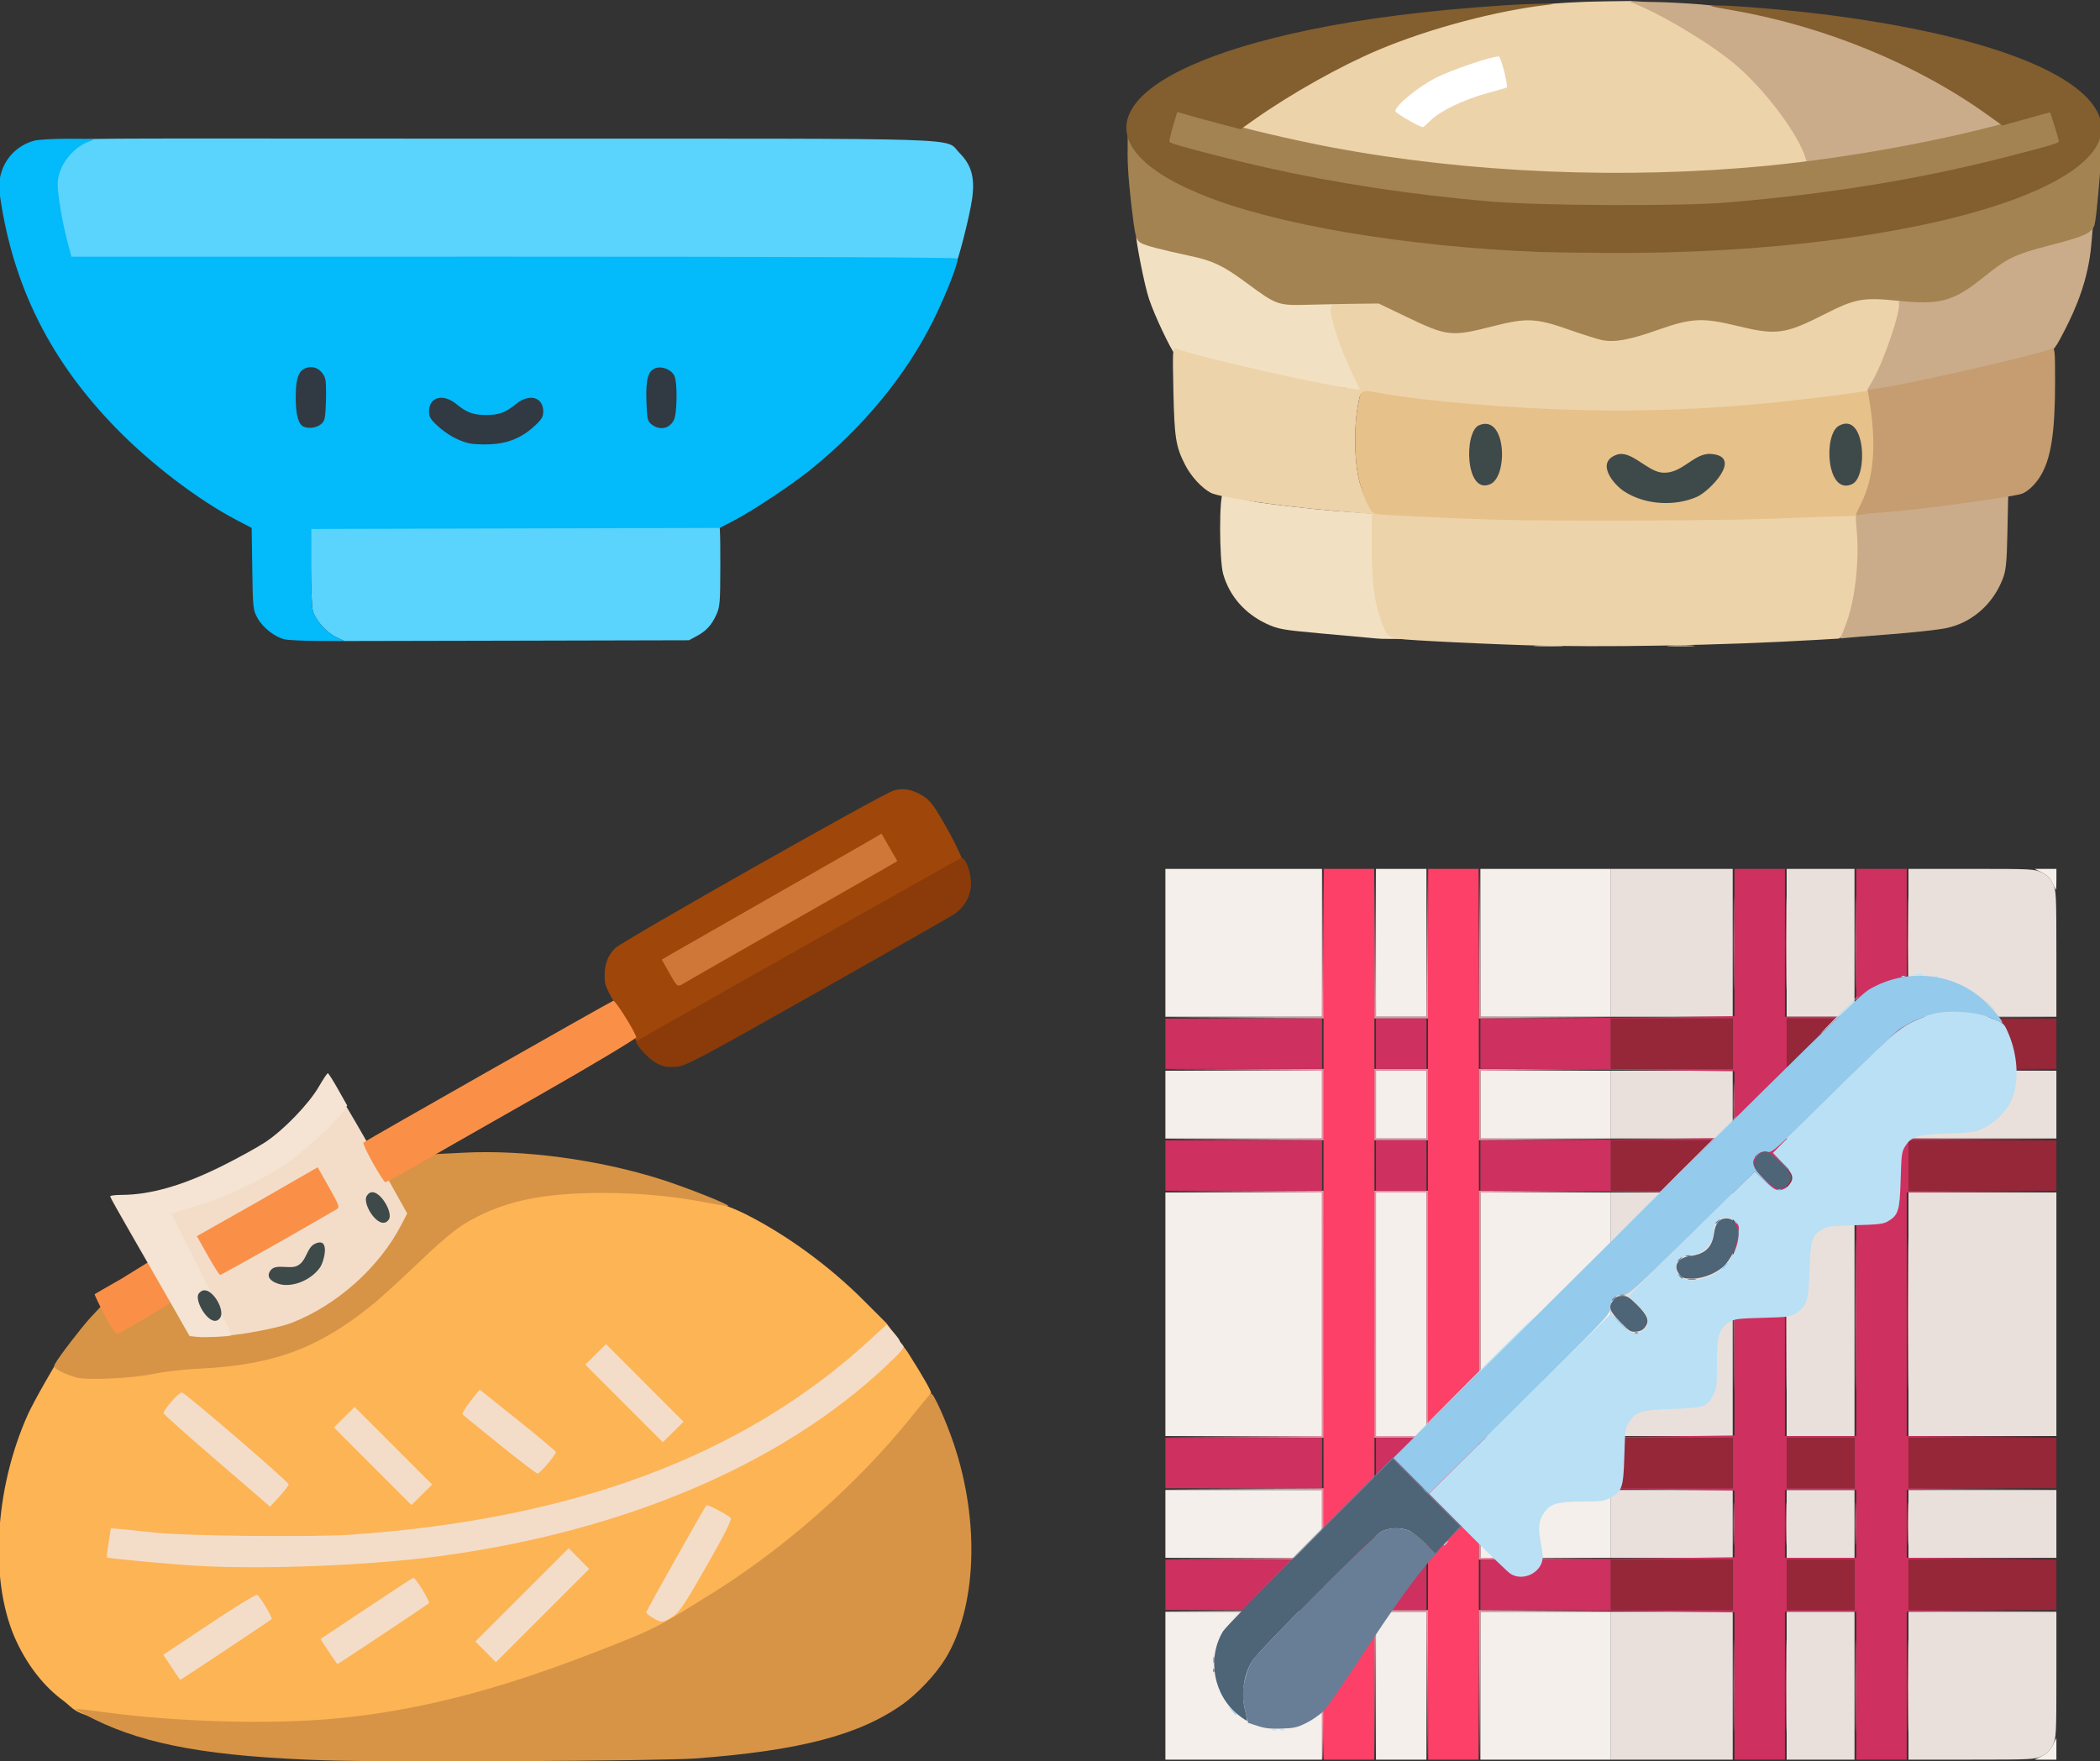 <?xml version="1.0" encoding="UTF-8" standalone="no"?>
<!-- Created with Inkscape (http://www.inkscape.org/) -->

<svg
   width="282.316mm"
   height="236.827mm"
   viewBox="0 0 282.316 236.827"
   version="1.1"
   id="svg17556"
   inkscape:version="1.1.2 (b8e25be833, 2022-02-05)"
   sodipodi:docname="landing_tools.svg"
   xmlns:inkscape="http://www.inkscape.org/namespaces/inkscape"
   xmlns:sodipodi="http://sodipodi.sourceforge.net/DTD/sodipodi-0.dtd"
   xmlns="http://www.w3.org/2000/svg"
   xmlns:svg="http://www.w3.org/2000/svg">
  <rect x="0" y="0" width="282.316" height="236.827" fill="#333333" stroke="none"/>
  <sodipodi:namedview
     id="namedview17558"
     pagecolor="#ffffff"
     bordercolor="#666666"
     borderopacity="1.0"
     inkscape:pageshadow="2"
     inkscape:pageopacity="0.0"
     inkscape:pagecheckerboard="0"
     inkscape:document-units="mm"
     showgrid="false"
     fit-margin-top="0"
     fit-margin-left="0"
     fit-margin-right="0"
     fit-margin-bottom="0"
     inkscape:zoom="0.36658601"
     inkscape:cx="358.71528"
     inkscape:cy="204.59046"
     inkscape:window-width="1920"
     inkscape:window-height="1009"
     inkscape:window-x="-8"
     inkscape:window-y="-8"
     inkscape:window-maximized="1"
     inkscape:current-layer="layer1" />
  <defs
     id="defs17553" />
  <g
     inkscape:label="Layer 1"
     inkscape:groupmode="layer"
     id="layer1"
     transform="translate(41.189,-25.172)">
    <g
       id="g66"
       transform="matrix(0.192,0,0,0.192,-41.37,-14.81)">
      <path
         style="fill:#5ad4fd;stroke-width:1.333"
         d="M 361.145,394.14 50.957,393.801 48.21,383.47 c -3.594,-13.513 -9.8,-38.867 -9.805,-46.524 -0.009,-12.623 10.305,-27.624 22.816,-31.098 3.351,-0.931 103.561,-0.502 300.203,-0.507 327.194,-0.008 300.458,-0.861 311.25,9.93 8.476,8.476 10.946,17.231 8.988,31.863 -1.733,12.953 -10.765,47.221 -11.881,46.737 -0.419,-0.182 -138.033,0.456 -308.636,0.27 z"
         id="path195"
         sodipodi:nodetypes="scssscssss" />
      <path
         style="fill:#5ad4fd;stroke-width:1.333"
         d="m 236.295,654.449 c -6.943,-3.348 -14.501,-11.912 -16.293,-18.362 -0.726,-2.615 -1.324,-16.604 -1.328,-31.087 l -0.007,-31.725 H 359.891 c 77.673,0 142.173,-0.364 143.333,-0.809 1.882,-0.722 2.106,7.574 2.08,32.392 -0.026,25.105 -0.294,28.393 -2.749,33.809 -3.384,7.464 -7.035,11.442 -13.888,15.13 l -5.333,2.87 -120.667,0.282 c -119.896,0.28 -120.667,0.252 -120.667,0.252 z"
         id="path72"
         sodipodi:nodetypes="ssccssssscscs" />
      <path
         style="fill:#03bafa;stroke-width:1.333"
         d="m 200.164,655.997 c -6.823,-1.611 -15.109,-8.089 -18.831,-14.723 -3.223,-5.744 -3.347,-6.892 -3.757,-34.613 l -0.423,-28.672 -10.196,-5.328 C 139.655,558.393 106.494,533.108 81.933,507.83 37.582,462.186 11.995,412.376 1.95,352.128 0.041,340.682 -0.089,337.067 1.204,331.461 3.996,319.352 12.827,310.116 24.788,306.795 c 2.866,-0.796 13.912,-1.424 24.545,-1.396 18.078,0.048 18.998,0.171 14.17,1.892 -12.229,4.359 -22.174,17.796 -22.166,29.948 0.005,7.658 3.279,26.912 6.873,40.428 l 2.748,10.333 H 360.734 c 195.804,0 310.065,0.469 310.564,1.276 1.194,1.932 -7.929,25.389 -16.874,43.391 -18.989,38.213 -48.856,74.564 -85.757,104.377 -13.355,10.789 -40.848,29.057 -53.914,35.823 l -9.914,5.133 -143.086,0.351 -143.086,0.351 0.008,26.316 c 0.004,14.474 0.602,28.455 1.328,31.069 1.794,6.458 9.372,14.991 16.293,18.347 l 5.705,2.766 -18.667,-0.07 c -10.267,-0.038 -20.693,-0.548 -23.169,-1.133 z"
         id="path70"
         sodipodi:nodetypes="ssscssssssssscsssssccccsscsss" />
      <path
         style="fill:#313942;stroke-width:1.333"
         d="m 328.979,518.634 c -7.593,-1.918 -15.261,-6.224 -21.779,-12.232 -4.705,-4.337 -5.867,-6.299 -5.867,-9.905 0,-10.234 9.789,-12.913 19.152,-5.241 7.267,5.955 11.867,7.641 20.848,7.641 8.981,0 13.582,-1.686 20.848,-7.641 9.362,-7.672 19.152,-4.993 19.152,5.241 0,3.632 -1.173,5.578 -6.1,10.119 -8.923,8.225 -18.569,12.211 -30.973,12.799 -5.643,0.268 -12.52,-0.084 -15.281,-0.781 z M 213.639,507.108 c -3.773,-1.518 -5.639,-8.287 -5.639,-20.462 0,-15.728 2.817,-21.175 11,-21.269 4.225,-0.049 8.56,3.741 9.763,8.535 0.457,1.821 0.622,9.09 0.367,16.153 -0.419,11.595 -0.77,13.089 -3.612,15.389 -2.989,2.419 -8.183,3.143 -11.88,1.655 z m 243.509,-1.654 c -2.883,-2.332 -3.186,-3.723 -3.598,-16.507 -0.507,-15.738 1.316,-21.61 7.167,-23.078 4.539,-1.139 10.615,1.604 12.444,5.618 2.235,4.904 1.926,26.502 -0.444,31.085 -3.122,6.038 -10.076,7.325 -15.568,2.882 z"
         id="path68" />
    </g>
    <g
       id="g18834"
       transform="translate(15.546,33.048)" />
    <g
       id="g31449"
       transform="matrix(0.999,0,0,0.999,68.526,-212.819)">
      <g
         id="g179"
         transform="matrix(1.001,0,0,1.001,-68.619,213.273)">
        <g
           id="g156-4"
           transform="matrix(0.264,0,0,0.264,-43.524,128.854)">
          <path
             style="fill:#f5d0a5"
             d="m 255.729,448.232 -5.708,-5.768 24.26,-24.245 24.26,-24.245 5.468,5.763 5.468,5.763 -5.479,-5.252 -5.479,-5.252 -23.748,23.733 -23.748,23.733 5.217,5.283 5.217,5.283 24.021,-23.763 L 309.5,405.5 285.508,429.75 c -13.196,13.338 -24.01,24.25 -24.031,24.25 -0.021,0 -2.608,-2.596 -5.747,-5.768 z m 92.713,-13.65 c -2.212,-1.617 -2.317,-1.457 3.209,-4.898 l 4.152,-2.585 -2.488,4.451 c -1.368,2.448 -2.588,4.451 -2.711,4.451 -0.123,0 -1.096,-0.638 -2.163,-1.418 z m -150.213,-80.852 -20.252,-20.27 5.78,-5.72 5.78,-5.72 19.981,20.24 L 229.5,362.5 l -20.011,-19.751 -20.011,-19.751 -5.241,5.241 -5.241,5.241 19.731,19.75 19.731,19.75 5.52,-5.239 L 229.5,362.5 l -5.466,5.75 c -3.006,3.163 -5.485,5.75 -5.509,5.75 -0.024,0 -9.157,-9.122 -20.295,-20.27 z m 128,-32 -20.252,-20.27 5.78,-5.72 5.78,-5.72 19.981,20.24 L 357.5,330.5 l -20.011,-19.751 -20.011,-19.751 -5.241,5.241 -5.241,5.241 19.731,19.75 19.731,19.75 5.52,-5.239 L 357.5,330.5 l -5.466,5.75 c -3.006,3.163 -5.485,5.75 -5.509,5.75 -0.024,0 -9.157,-9.122 -20.295,-20.27 z"
             id="path170-9" />
          <path
             style="fill:#fdb455"
             d="M 119.88,488.252 C 99.662,487.204 77.52,484.036 62.824,482.051 46.827,479.89 45.949,476.133 41.257,472.688 31.562,465.572 23.43,455.338 17.464,442.744 3.417,413.094 5.763,365.486 23.183,326.73 c 3.066,-6.823 14.968,-27.438 16.338,-29.093 26.62,15.368 43.782,1.985 70.41,0.632 38.483,-1.808 59.839,-9.626 87.667,-32.245 4.038,-3.282 14.302,-12.629 22.809,-20.77 16.569,-15.857 24.157,-20.485 35.628,-25.785 15.77,-7.286 32.561,-11.675 58.633,-11.683 29.958,-0.01 61.419,10.74 73.833,16.973 20.775,10.431 42.491,26.26 59.932,43.685 l 11.954,11.943 10.732,14.672 c 8.061,12.728 12.501,20.539 11.901,20.942 -0.409,0.275 -2.563,6.98 -6.938,12.48 0,0 -66.902,135.492 -291.883,157.761 -16.664,1.536 -52.341,2.633 -64.32,2.011 z"
             id="path168-3"
             sodipodi:nodetypes="sssssccssssssccsccs" />
          <path
             style="fill:#d79446"
             d="m 174.5,503.013 c -57.61,-1.866 -90.854,-7.753 -117.295,-20.774 -5.112,-2.517 -9.471,-4.862 -9.686,-5.21 -0.215,-0.348 5.318,0.169 12.295,1.149 38.145,5.357 87.852,6.741 121.686,3.388 54.804,-5.432 101.515,-21.699 149.326,-41.108 15.926,-6.465 25.407,-13.157 36.174,-19.691 39.571,-23.92 78.737,-58.323 107.32,-94.267 4.374,-5.5 8.314,-10.141 8.756,-10.313 1.158,-0.451 7.513,13.61 11.526,25.5 13.381,39.648 11.715,83.276 -4.179,109.441 -4.762,7.84 -14.178,17.891 -21.876,23.351 -22.102,15.679 -52.557,23.637 -105.547,27.578 -17.515,1.303 -156.101,2.006 -188.5,0.957 z M 47.734,307.979 c -2.071,-0.525 -5.567,-1.874 -7.769,-2.997 -3.364,-1.716 -3.847,-2.335 -3.025,-3.872 1.837,-3.432 12.916,-17.931 17.945,-23.485 l 7.507,-8.03 3.758,6.958 c 0,0 4.498,3.849 12.218,-0.773 5.609,-3.226 8.584,-10.059 10.285,-9.054 l 5.376,3.654 7.503,-4.125 104.741,-60.921 c 0.752,-0.489 5.632,-6.618 12.087,-8.114 L 231.5,194.174 245,193.496 c 31.243,-1.57 69.125,3.57 100.849,13.681 12.525,3.992 34.577,12.73 33.882,13.425 -0.198,0.198 -5.038,-0.546 -10.756,-1.655 -17.32,-3.357 -34.528,-4.948 -53.469,-4.942 -26.303,0.009 -44.275,3.131 -60.094,10.439 -11.472,5.3 -17.193,9.617 -33.762,25.474 -8.507,8.142 -18.771,17.488 -22.809,20.77 -27.83,22.621 -50.761,31.067 -89.222,32.864 -7.216,0.337 -17.394,1.52 -22.619,2.628 -10.695,2.268 -33.323,3.305 -39.266,1.798 z"
             id="path164-1"
             sodipodi:nodetypes="sssssscssssssssssscccscccscsssscssssss" />
          <path
             style="fill:#cf7639"
             d="M 355.462,114.597 342.506,92.331 462.158,23.493 474.907,44.978 Z"
             id="path162-6"
             sodipodi:nodetypes="ccccc" />
          <path
             style="fill:#9f460a"
             d="m 325.792,124.25 c -9.014,-16.084 -8.854,-15.715 -8.952,-20.612 -0.122,-6.075 1.646,-10.755 5.429,-14.37 4.059,-3.879 136.512,-78.863 141.839,-80.297 5.061,-1.363 9.774,-0.436 15.113,2.973 3.548,2.265 5.609,5.092 12.07,16.553 4.285,7.602 8.171,16.046 7.736,16.437 -1.482,1.334 -164.146,92.97 -165.032,92.97 -0.485,0 -4.582,-7.192 -8.203,-13.654 z M 406.5,78.981 c 25.3,-14.425 49.012,-27.977 52.693,-30.115 l 6.693,-3.887 -4.041,-7.01 -4.041,-7.01 -3.152,1.908 C 452.918,33.916 430.8,46.583 405.5,61.014 380.2,75.445 356.446,89.025 352.714,91.191 l -6.786,3.939 3.195,5.685 c 4.837,8.607 4.664,8.475 8.253,6.293 C 359.094,106.064 381.2,93.406 406.5,78.981 Z"
             id="path160-7"
             sodipodi:nodetypes="ssssssssssscccssscsss" />
          <path
             style="fill:#8b3b09"
             d="m 343,147.752 c -3.954,-2.114 -11.094,-10.092 -9.93,-11.096 0.825,-0.712 163.847,-92.687 165.213,-93.211 2.195,-0.842 5.239,7.118 5.087,13.302 -0.157,6.344 -3.454,11.993 -9.128,15.641 -2.058,1.323 -33.441,19.185 -69.741,39.694 -61.185,34.569 -66.401,37.318 -71.5,37.682 -4.397,0.314 -6.403,-0.089 -10,-2.013 z"
             id="path158-9" />
          <path
             style="fill:#f3ddc9"
             d="m 96.319,455.593 -4.181,-6.365 23.549,-15.696 c 12.952,-8.633 23.886,-15.322 24.297,-14.864 2.644,2.941 7.859,11.875 7.251,12.422 -1.032,0.928 -46.143,30.914 -46.469,30.889 -0.146,-0.011 -2.148,-2.885 -4.447,-6.386 z m 80,-8 -4.181,-6.365 23.427,-15.614 C 208.451,417.026 219.203,410 219.459,410 c 1.175,0 8.649,12.283 7.894,12.973 -1.08,0.986 -46.227,31.035 -46.587,31.006 -0.146,-0.011 -2.148,-2.885 -4.447,-6.386 z m 79.921,0.15 -5.217,-5.283 23.759,-23.744 23.759,-23.744 5.217,5.283 5.217,5.283 -23.759,23.744 -23.759,23.744 z m 85.512,-17.105 c -2.061,-1.176 -3.749,-2.534 -3.75,-3.018 -0.002,-0.711 29.416,-53.015 30.692,-54.569 0.466,-0.568 11.094,5.07 12.371,6.562 0.64,0.748 -3.401,8.754 -12.306,24.375 -11.01,19.315 -13.909,23.674 -17.086,25.696 -5.252,3.343 -5.665,3.383 -9.921,0.953 z M 110.5,403.987 c -13.52,-0.732 -46.578,-3.784 -47.191,-4.357 -0.105,-0.098 0.321,-3.484 0.946,-7.525 l 1.137,-7.346 7.054,0.661 c 3.88,0.364 11.104,1.11 16.054,1.659 14.943,1.657 80.053,2.315 99.056,1.001 113.555,-7.853 199.9,-40.176 263.887,-98.787 l 8.959,-8.206 3.298,3.706 c 1.814,2.038 3.299,4.011 3.299,4.384 4.3e-4,0.373 0.67,1.347 1.487,2.165 1.315,1.315 0.385,2.528 -8.074,10.535 -53.048,50.205 -133.67,84.581 -227.835,97.146 -35.05,4.677 -87.769,6.82 -122.077,4.963 z m 9.06,-53.417 c -14.817,-12.767 -27.1,-23.692 -27.296,-24.278 -0.461,-1.383 7.748,-10.828 9.279,-10.677 1.688,0.166 54.465,45.601 54.413,46.844 -0.024,0.572 -2.161,3.354 -4.75,6.182 L 146.5,373.783 Z m 79.158,2.647 -19.742,-19.761 5.283,-5.217 5.283,-5.217 19.742,19.761 19.742,19.761 -5.283,5.217 -5.283,5.217 z m 64.609,-11.037 c -9.995,-8.074 -18.483,-14.993 -18.86,-15.374 -0.378,-0.382 1.427,-3.385 4.012,-6.675 l 4.699,-5.981 19.412,15.534 C 283.265,338.229 292,345.561 292,345.979 c 0,1.436 -8.171,11.021 -9.335,10.952 -0.641,-0.038 -9.343,-6.676 -19.338,-14.75 z m 63.391,-20.963 -19.742,-19.761 5.283,-5.217 5.283,-5.217 19.742,19.761 19.742,19.761 -5.283,5.217 -5.283,5.217 z M 109.67,256.016 91.854,225.187 108.851,218.364 c 27.546,-11.057 47.514,-34.497 68.677,-44.533 l 7.872,-3.733 5.4,9.201 c 2.97,5.061 9.92,17.29 15.444,27.176 l 10.044,17.975 -3.136,6.048 c -11.108,21.424 -32.817,40.788 -55.653,49.64 -7.492,2.904 -27.547,6.353 -32.051,6.382 -1.638,0.011 -4.596,-4.246 -15.779,-30.504 z"
             id="path172-3"
             sodipodi:nodetypes="scsssssscssssscccccccccsssssssssscsssscssssssssssscscccccccccssscsssscccccccccscsscsscssss" />
          <path
             style="fill:#fa9048"
             d="m 62.083,275.972 c -2.906,-5.557 -5.126,-10.241 -4.934,-10.408 0.193,-0.167 6.295,-3.685 13.561,-7.818 l 18.929,-11.693 5.54,9.784 c 3.047,5.381 5.524,10.166 5.506,10.634 -0.033,0.83 -29.695,18.746 -32.103,19.317 -0.668,0.158 -3.592,-4.259 -6.498,-9.816 z m 52.65,-30.09 -5.557,-9.878 30.657,-17.324 30.877,-17.764 5.753,10.175 c 5.119,9.055 5.564,10.279 4.044,11.115 -0.94,0.517 -16.405,9.586 -30.335,17.466 -13.93,7.88 -28.738,16.087 -29.145,16.087 -0.406,0 -3.239,-4.445 -6.295,-9.878 z m 84.106,-47.092 c -3.016,-5.362 -5.194,-10.054 -4.841,-10.425 0.709,-0.746 125.359,-71.536 127.247,-72.26 0.992,-0.381 10.882,15.355 11.709,18.629 0.141,0.558 -23.504,14.789 -50.454,30.102 -26.95,15.314 -54.554,31.065 -61.343,35.004 -6.789,3.938 -15.569,8.701 -16.018,8.701 -0.449,0 -3.283,-4.388 -6.299,-9.75 z"
             id="path166-3"
             sodipodi:nodetypes="ssscssssscccsssssssssssss" />
          <path
             style="fill:#f5e4d3"
             d="m 109.49,287.323 -4.01,-0.415 -10.369,-18.204 C 89.408,258.692 80.313,242.85 74.899,233.5 c -5.414,-9.35 -9.856,-17.337 -9.871,-17.75 -0.015,-0.412 2.56,-0.753 5.722,-0.758 14.604,-0.019 31.103,-4.72 50.75,-14.458 8.25,-4.089 18.387,-9.667 22.526,-12.395 9.386,-6.186 22.24,-19.533 27.355,-28.406 2.135,-3.703 4.16,-6.722 4.5,-6.709 0.34,0.013 2.699,3.726 5.242,8.25 l 4.624,8.226 -2.081,3 c -3.843,5.541 -18.243,18.944 -27.244,25.358 -12.121,8.637 -32.105,18.216 -47.573,22.803 l -12.65,3.751 15.458,30.903 c 8.502,16.997 15.319,31.034 15.15,31.195 -0.64,0.608 -13.475,1.21 -17.318,0.813 z"
             id="path174-2" />
        </g>
        <path
           style="fill:#3e494a;stroke:none;stroke-width:0.143"
           d="m -14.442,198.879 c -0.73,0.974 1.713,4.93 2.87,3.265 0.808,-1.162 -1.587,-4.976 -2.87,-3.265 M 8.136,185.761 c -0.67,1.131 1.807,4.871 2.971,3.159 0.716,-1.052 -1.84,-5.068 -2.971,-3.159 m -12.881,9.944 c -1.047,1.265 0.899,1.976 1.834,2.018 1.789,0.081 3.703,-0.886 4.753,-2.33 0.57,-0.784 1.456,-4.25 -0.703,-3.188 -1.129,0.555 -1.059,2.367 -2.4,2.965 -1.008,0.449 -2.779,-0.315 -3.483,0.536 z"
           id="path1891-3-0" />
      </g>
      <g
         id="g634">
        <g
           id="g7666"
           transform="matrix(0.265,0,0,0.265,39.529,214.027)">
          <rect
             style="fill:#ffffff"
             id="rect6913"
             width="86.221"
             height="54.548"
             x="132.959"
             y="109.85" />
          <path
             style="fill:#f2e0c2"
             d="m 216.789,419.259 c 3.459,-0.196 8.859,-0.194 12,0.004 3.141,0.198 0.311,0.358 -6.289,0.356 -6.6,-0.002 -9.17,-0.164 -5.711,-0.36 z m 67.461,0.002 c 3.163,-0.198 8.338,-0.198 11.5,0 3.163,0.198 0.575,0.361 -5.75,0.361 -6.325,0 -8.912,-0.162 -5.75,-0.361 z m -152.75,-3.974 c -2.2,-0.207 -13.35,-1.22 -24.777,-2.25 -18.814,-1.697 -21.376,-2.154 -27.123,-4.843 -11.032,-5.162 -18.751,-13.973 -22.012,-25.125 -2.115,-7.231 -2.111,-41.048 -0.046,-41.048 0.727,0 8.72,3.107 18.03,4.484 9.31,1.378 25.996,3.269 37.08,4.204 l 24.661,1.809 -1.416,20.326 c -1.503,21.581 6.661,22.516 9.763,32.99 l 2.978,10.056 -9.869,-0.058 C 136.969,415.821 133.7,415.494 131.5,415.287 Z m -12,-126.96 c -1.1,-0.243 -8.73,1.08 -15.88,-0.287 -32.778,-6.266 -68.524,-14.003 -70.591,-16.75 -2.548,-3.386 -10.203,-19.428 -13.055,-27.867 -2.551,-7.548 -6.585,-29.072 -6.585,-31.924 0,-0.571 2.154,1.448 4.217,2.489 2.062,1.042 8.918,1.451 16.011,2.929 20.488,4.27 20.887,3.508 41.657,18.205 10.967,7.76 15.998,8.513 28.33,7.702 8.597,-0.565 10.418,0.633 10.418,2.358 0,4.085 6.854,23.113 9.839,33.412 l 6.438,9.939 -5.875,4.261 c -1.198,0.869 -3.824,-4.225 -4.924,-4.468 z"
             id="path98"
             sodipodi:nodetypes="ccsccsssscscsssscsscsccccssssssssscscc" />
          <path
             style="fill:#edd3aa"
             d="m 209.934,419.031 c -13.511,-0.438 -34.211,-1.346 -46,-2.016 -23.956,-1.363 -22.613,-0.867 -25.861,-9.547 C 134.271,397.305 133,387.854 133,369.752 v -17.332 l -20.75,-1.766 C 86.298,348.445 55.532,343.918 51.297,341.686 46.69,339.257 41.189,333.278 38.246,327.5 c -4.765,-9.354 -5.453,-13.663 -5.975,-37.4 -0.448,-20.387 -0.346,-22.344 1.132,-21.776 10.404,3.992 71.836,18.047 88.608,20.271 l 4.989,0.662 -4.949,-10.379 c -5.082,-10.658 -10.483,-27.395 -9.87,-30.585 0.274,-1.425 1.939,-7.245 7.487,-7.875 10.464,-1.187 18.834,2.528 34.686,10.09 18.273,8.716 20.507,9.184 38.764,4.344 18.134,-4.808 24.366,-5.031 42.815,1.459 19.441,6.84 21.993,7.312 41.518,0.554 18.277,-6.327 22.262,-6.115 34.982,-3.401 5.5,1.173 14.089,2.064 18.137,2.929 10.158,2.171 12.912,2.066 31.214,-6.784 14.691,-7.104 17.062,-8.302 26.235,-8.704 5.119,-0.224 10.233,1.731 11.555,2.062 2.313,0.58 3.612,2.353 2.705,7.344 -1.984,10.915 -9.503,35.028 -14.147,40.972 -2.434,3.115 -52.392,9.231 -96.071,11.561 -45.491,2.426 -117.841,-3.556 -155.434,-10.326 -9.909,-1.784 -9.168,-3.507 -10.723,5.232 -2.107,11.832 -1.679,29.115 0.953,38.573 2.854,10.252 6.258,12.66 9.066,13.277 12.639,2.774 143.708,5.315 195.858,3.357 19.525,-0.733 38.284,-3.598 41,-2.265 l 35.413,-5.55 -12.606,32.197 c -7.439,19.001 -9.647,26.987 -18.605,33.477 l -6.731,4.876 -11.376,0.668 c -48.82,2.865 -109.465,3.953 -148.942,2.672 z M 231.811,182.202 C 188.212,180.323 147.278,175.351 111.378,168.587 90.731,164.696 61.575,156.985 60.642,156.093 58.961,154.485 92.98,134.195 113.588,123.491 155.587,101.677 200.077,92.677 251.622,92.013 L 264.5,91.847 l 16.555,5.083 c 8.834,2.712 19.251,10.922 24.447,14.637 19.468,13.921 37.607,32.638 46.9,50.584 2.515,4.856 1.621,11.141 1.435,11.306 -0.553,0.49 -30.652,5.997 -45.372,7.009 -15.249,1.048 -64.305,2.269 -76.655,1.736 z M 163,152.393 c 4.612,-4.669 17.223,-10.701 28.879,-13.814 5.159,-1.377 9.505,-2.634 9.658,-2.792 C 202.377,134.923 198.553,120 197.491,120 c -3.771,0 -23.305,6.591 -31.407,10.597 C 156.94,135.117 145,144.852 145,147.785 c 0,0.965 12.233,8.072 14,8.134 0.275,0.01 2.075,-1.577 4,-3.526 z"
             id="path96"
             sodipodi:nodetypes="sssscsssssscssssssssssssssssssssscsscsssssssscsssssssssssscs" />
          <path
             style="fill:#e7c18a"
             d="m 197,355.331 c -20.182,-0.539 -60.585,-2.455 -62.267,-2.953 -2.363,-0.7 -5.228,-6.54 -7.877,-16.055 -2.633,-9.458 -3.06,-26.742 -0.953,-38.573 1.556,-8.739 1.255,-8.556 11.163,-6.771 23.369,4.208 67.954,7.934 103.934,8.684 30.405,0.634 59.079,-0.402 90,-3.252 17.275,-1.592 54.276,-6.161 55.706,-7.046 0.458,-0.283 0.732,-0.143 0.611,0.31 -0.121,0.453 0.355,3.974 1.058,7.824 1.789,9.793 1.637,28.494 -0.3,36.812 -0.872,3.746 -2.811,9.371 -4.308,12.5 -1.497,3.129 -2.66,5.913 -2.583,6.188 0.076,0.275 -4.9,0.511 -8.017,0.524 -3.117,0.013 -19.573,0.576 -36.569,1.25 -26.392,1.047 -108.929,1.376 -139.598,0.557 z"
             id="path94"
             sodipodi:nodetypes="ssssssssssssssss" />
          <path
             style="fill:#caac8a"
             d="m 371,415.534 c 0,-0.104 1.084,-2.857 2.409,-6.118 4.867,-11.977 7.362,-33.031 5.817,-49.088 -0.432,-4.495 -0.524,-8.011 -0.203,-7.813 1.491,0.921 39.762,-4.394 73.261,-8.87 l 3.901,-0.521 -0.399,18.98 c -0.327,15.567 -0.756,19.2 -2.505,23.616 -5.062,12.781 -15.71,21.98 -28.55,24.665 -3.978,0.832 -16.682,2.231 -28.232,3.11 -11.55,0.879 -22.012,1.74 -23.25,1.913 -1.238,0.174 -2.25,0.231 -2.25,0.127 z m 16.23,-130.664 c 5.843,-9.971 14.98,-37.103 13.371,-39.706 -0.289,-0.467 2.357,-3.542 5.498,-3.032 13.603,2.209 23.051,-0.209 38.401,-12.361 12.048,-9.538 15.497,-10.751 34.016,-15.459 8.706,-2.213 15.876,-6.535 17.642,-6.402 l 3.057,-1.911 -0.796,9.339 c -1.531,17.96 -7.697,32.435 -13.698,44.037 -3.097,5.988 -5.029,9.722 -7.367,10.698 -8.336,3.482 -71.321,21.634 -87.289,19.843 l -5.435,-0.609 2.6,-4.437 z M 352.504,169.37 c -4.659,-12.2 -20.602,-33.033 -34.388,-44.843 -13.971,-11.969 -41.462,-27.795 -53.773,-32.152 -3.431,-1.214 1.184,-0.101 12.427,-0.03 6.205,0.073 15.937,0.702 18.523,0.866 4.542,0.287 17.374,1.24 31.329,3.981 33.479,6.575 76.174,20.174 106.432,38.359 14.03,8.432 26.984,18.225 25.971,19.156 -2.173,1.997 -55.152,14.356 -82.056,18.435 -25.387,3.848 -22.582,1.16 -24.465,-3.771 z"
             id="path92"
             sodipodi:nodetypes="ssssscsssssssscssscssssccsssscssssss" />
          <path
             style="fill:#c59d70"
             d="m 379,352.555 c 0,-0.342 1.092,-2.776 2.426,-5.409 6.764,-13.348 8.031,-30.632 3.977,-54.252 l -0.619,-3.607 5.358,-0.7 c 14.68,-1.918 79.886,-16.791 88.108,-20.097 1.627,-0.654 1.75,0.523 1.75,16.68 0,25.716 -2.043,39.007 -7.352,47.831 -2.554,4.245 -6.357,7.918 -9.413,9.092 -4.169,1.602 -51.805,8.115 -68.734,9.399 -4.4,0.334 -9.688,0.849 -11.75,1.146 -2.062,0.297 -3.75,0.26 -3.75,-0.082 z"
             id="path90" />
          <path
             id="path88"
             style="fill:#a38351"
             transform="translate(571.101,-12.442)"
             d="m -91.113,160.071 -18.3,4.278 c -36.809,10.529 -85.608,19.485 -127.689,23.591 -72.557,7.08 -151.318,3.716 -220.414,-9.132 -19.959,-3.711 -50.917,-11.08 -50.503,-11.753 -4.819,-5.817 -9.163,-2.836 -14.427,-4.274 l -15.661,-5.27 -1.801,10.018 c -1.305,4.058 -1.221,8.22 -0.954,8.487 0.974,0.974 29.766,12.241 49.26,16.623 43.996,9.89 86.663,14.504 140.44,17.831 11.776,0.729 84.994,1.467 97.76,0.389 49.597,-4.192 92.606,-10.243 135.56,-21.141 22.515,-5.713 31.23,-13.868 31.223,-14.718 -0.003,-0.373 -1.016,-3.884 -2.25,-7.803 z m 23.424,13.704 c -0.115,-0.032 -1.902,-1.045 -2.098,-0.578 -14.643,34.992 -126.993,58.299 -260.654,55.83 -34.657,-0.64 -49.495,-1.728 -79.719,-4.936 -76.848,-8.157 -134.135,-24.26 -148.057,-45.277 l -3.807,-6.67 -0.06,10.377 c 0.018,7.811 1.17,20.84 3.068,34.721 0.923,6.746 1.552,8.572 3.359,9.756 2.163,1.418 9.697,3.42 26.055,6.924 10.774,2.308 16.262,4.951 27.5,13.248 15.944,11.772 16.131,11.837 32.5,11.387 7.7,-0.212 18.725,-0.437 24.5,-0.5 l 10.5,-0.115 14,6.713 c 20.973,10.055 22.812,10.25 44.479,4.719 16.467,-4.204 21.484,-3.988 37.521,1.627 7.15,2.503 14.8,4.947 17,5.43 6.542,1.434 14.043,0.108 28.766,-5.082 17.308,-6.101 22.693,-6.352 40.9,-1.906 19.28,4.708 23.949,4.059 43.826,-6.104 15.105,-7.722 19.543,-8.575 35.949,-6.902 23.137,2.359 29.136,0.713 45.559,-12.498 11.32,-9.106 15.496,-11.092 32.516,-15.467 18.62,-4.786 22.187,-6.499 23.154,-11.115 0.899,-4.289 2.565,-22.286 3.279,-35.414 0.305,-5.604 0.309,-8.071 -0.037,-8.166 z"
             sodipodi:nodetypes="ccssccccssssssccscsscccssssscccsssssssssssss" />
          <path
             style="fill:#835e2e"
             d="M 218.5,219.326 C 149.156,216.527 83.518,205.373 46.294,190.062 c -66.705,-27.437 -43.472,-63.016 54.502,-83.462 28.372,-5.921 61.338,-10.084 99.705,-12.59 14.451,-0.944 30.18,-1.155 22.5,-0.302 -26.103,2.899 -60.413,11.973 -86.192,22.794 -19.418,8.151 -44.623,22.273 -63.339,35.489 l -7.032,4.965 -11.319,-2.97 c -6.226,-1.633 -13.47,-3.608 -16.099,-4.389 l -4.78,-1.419 -2.22,7.477 c -1.221,4.112 -2.011,7.685 -1.756,7.94 0.954,0.954 29.95,8.532 49.238,12.867 35.584,7.999 73.648,13.769 113.5,17.207 25.327,2.185 97.076,2.496 120.5,0.522 51.456,-4.335 96.173,-11.577 139.76,-22.636 22.515,-5.713 28.742,-7.528 28.735,-8.377 -0.003,-0.373 -1.016,-3.872 -2.25,-7.775 l -2.244,-7.096 -12.134,3.385 -12.134,3.385 -7.43,-5.331 C 409.705,123.85 362.888,104.642 316.023,96.501 303.983,94.41 303.158,94.145 308.5,94.089 c 7.412,-0.078 36.718,2.366 53.5,4.462 82.118,10.256 134.772,30.321 141.084,53.763 3.777,14.027 -11.514,28.192 -43.214,40.032 C 412.372,210.087 334.25,220.406 252,219.803 c -14.575,-0.107 -29.65,-0.321 -33.5,-0.477 z"
             id="path86" />
        </g>
        <path
           style="fill:#3e494a;stroke:none;stroke-width:0.265"
           d="m 89.216,295.471 c -2.08,0.878 -1.861,9.496 1.547,7.911 2.38,-1.107 2.105,-9.453 -1.547,-7.911 m 48.419,0.076 c -2.13,1.186 -1.656,9.49 1.808,7.835 2.129,-1.017 1.787,-9.837 -1.808,-7.835 m -29.922,3.897 c -2.859,1.048 -0.406,4.004 1.053,4.946 2.79,1.8 6.76,2.04 9.79,0.707 1.645,-0.723 6.303,-5.448 1.852,-5.764 -2.326,-0.165 -3.908,2.803 -6.614,2.507 -2.034,-0.223 -4.158,-3.1 -6.08,-2.396 z"
           id="path1891" />
      </g>
    </g>
    <g
       id="g59"
       transform="matrix(1.138,0,0,1.138,-67.9,18.896)">
      <g
         id="g31165"
         transform="matrix(0.777,0,0,0.777,586.526,249.641)">
        <g
           id="g31203">
          <path
             style="fill:#f4efea;stroke-width:0.265"
             d="m -547.466,-57.831 v -11.245 h 11.906 11.906 v 11.245 11.245 h -11.906 -11.906 z m 32.015,0 v -11.245 h 3.836 3.836 v 11.245 11.245 h -3.836 -3.836 z m 15.875,0 v -11.245 h 9.922 9.922 v 11.245 11.245 h -9.922 -9.922 z m 85.376,10.697 c 0.776,-0.384 1.269,-0.877 1.653,-1.653 l 0.547,-1.106 2.1e-4,1.654 2.1e-4,1.654 -1.654,-2.09e-4 -1.654,-2.09e-4 z M -547.466,-82.437 v -5.159 h 11.906 11.906 v 5.159 5.159 h -11.906 -11.906 z m 32.015,0 v -5.159 h 3.836 3.836 v 5.159 5.159 h -3.836 -3.836 z m 15.875,0 v -5.159 h 9.922 9.922 v 5.159 5.159 h -9.922 -9.922 z m -47.89,-31.882 v -18.521 h 11.906 11.906 v 18.521 18.521 h -11.906 -11.906 z m 32.015,0 v -18.521 h 3.836 3.836 v 18.521 18.521 h -3.836 -3.836 z m 15.875,0 v -18.521 h 9.922 9.922 v 18.521 18.521 h -9.922 -9.922 z m -47.89,-31.882 v -5.159 h 11.906 11.906 v 5.159 5.159 h -11.906 -11.906 z m 32.015,0 v -5.159 h 3.836 3.836 v 5.159 5.159 h -3.836 -3.836 z m 15.875,0 v -5.159 h 9.922 9.922 v 5.159 5.159 h -9.922 -9.922 z m -47.89,-24.606 v -11.245 h 11.906 11.906 v 11.245 11.245 h -11.906 -11.906 z m 32.015,0 v -11.245 h 3.836 3.836 v 11.245 11.245 h -3.836 -3.836 z m 15.875,0 v -11.245 h 9.922 9.922 v 11.245 11.245 h -9.922 -9.922 z m 86.971,-9.113 c -0.333,-0.722 -0.806,-1.194 -1.587,-1.58 l -1.113,-0.551 1.654,-2.1e-4 1.654,-2.1e-4 v 1.587 c 0,0.873 -0.03,1.584 -0.066,1.581 -0.036,-0.004 -0.28,-0.47 -0.54,-1.036 z"
             id="path31177" />
          <path
             style="fill:#eae0db;stroke-width:0.265"
             d="m -479.733,-57.831 v -11.245 h 9.26 9.26 v 11.245 11.245 h -9.26 -9.26 z m 26.723,0 v -11.245 h 5.159 5.159 v 11.245 11.245 h -5.159 -5.159 z m 18.521,0 v -11.245 h 11.245 11.245 v 9.574 c 0,9.126 -0.025,9.626 -0.545,10.7 -0.396,0.817 -0.854,1.275 -1.671,1.671 -1.073,0.52 -1.574,0.545 -10.7,0.545 h -9.574 z m -45.244,-24.606 v -5.159 h 9.26 9.26 v 5.159 5.159 h -9.26 -9.26 z m 26.723,0 v -5.159 h 5.159 5.159 v 5.159 5.159 h -5.159 -5.159 z m 18.521,0 v -5.159 h 11.245 11.245 v 5.159 5.159 h -11.245 -11.245 z m -45.244,-31.882 v -18.521 h 9.26 9.26 v 18.521 18.521 h -9.26 -9.26 z m 26.723,0 v -18.521 h 5.159 5.159 v 18.521 18.521 h -5.159 -5.159 z m 18.521,0 v -18.521 h 11.245 11.245 v 18.521 18.521 h -11.245 -11.245 z m -45.244,-31.882 v -5.159 h 9.26 9.26 v 5.159 5.159 h -9.26 -9.26 z m 26.723,0 v -5.159 h 5.159 5.159 v 5.159 5.159 h -5.159 -5.159 z m 18.521,0 v -5.159 h 11.245 11.245 v 5.159 5.159 h -11.245 -11.245 z m -45.244,-24.606 v -11.245 h 9.26 9.26 v 11.245 11.245 h -9.26 -9.26 z m 26.723,0 v -11.245 h 5.159 5.159 v 11.245 11.245 h -5.159 -5.159 z m 18.521,0 v -11.245 h 9.574 c 9.126,0 9.626,0.025 10.7,0.545 0.817,0.396 1.275,0.854 1.671,1.671 0.52,1.073 0.545,1.574 0.545,10.7 v 9.574 h -11.245 -11.245 z"
             id="path31175" />
          <path
             style="fill:#e790a3;stroke-width:0.265"
             d="M -523.654,-57.828 V -69.07 l -11.972,-0.072 -11.972,-0.072 12.105,-0.063 12.105,-0.063 v 11.377 c 0,6.257 -0.059,11.377 -0.132,11.377 -0.073,0 -0.132,-5.059 -0.132,-11.242 z m 8.001,-0.069 -0.063,-11.443 h 4.101 4.101 l -0.063,11.443 -0.063,11.443 -0.072,-11.311 -0.072,-11.311 h -3.831 -3.831 l -0.072,11.311 -0.072,11.311 z m 15.875,0 -0.063,-11.443 10.12,0.063 10.12,0.063 -9.985,0.073 -9.985,0.073 -0.072,11.308 -0.072,11.308 z m 38.687,0.066 c 6e-5,-6.257 0.035,-8.779 0.077,-5.604 0.042,3.175 0.042,8.295 -1.1e-4,11.377 -0.042,3.082 -0.077,0.485 -0.077,-5.773 z m 7.938,0 c 6e-5,-6.257 0.035,-8.779 0.077,-5.604 0.042,3.175 0.042,8.295 -1.1e-4,11.377 -0.042,3.082 -0.077,0.485 -0.077,-5.773 z m 10.583,0 c 6e-5,-6.257 0.035,-8.779 0.077,-5.604 0.042,3.175 0.042,8.295 -1.1e-4,11.377 -0.042,3.082 -0.077,0.485 -0.077,-5.773 z m 7.938,0 c 6e-5,-6.257 0.035,-8.779 0.077,-5.604 0.042,3.175 0.042,8.295 -1.1e-4,11.377 -0.042,3.082 -0.077,0.485 -0.077,-5.773 z m -100.994,-19.381 11.972,-0.072 V -82.437 -87.591 l -11.972,-0.072 -11.972,-0.072 12.105,-0.063 12.105,-0.063 v 5.424 5.424 l -12.105,-0.063 -12.105,-0.063 z m 19.91,-5.226 v -5.424 h 4.101 4.101 v 5.424 5.424 h -4.101 -4.101 z m 7.938,0 v -5.159 h -3.836 -3.836 v 5.159 5.159 h 3.836 3.836 z m 7.938,0 v -5.424 l 10.12,0.063 10.12,0.063 -9.988,0.073 -9.988,0.073 v 5.153 5.153 l 9.988,0.073 9.988,0.073 -10.12,0.063 -10.12,0.063 z m 38.74,0 c -2.4e-4,-2.91 0.038,-4.137 0.086,-2.726 0.048,1.411 0.048,3.792 5.3e-4,5.292 -0.047,1.499 -0.086,0.345 -0.086,-2.566 z m 7.938,0 c -2.4e-4,-2.91 0.038,-4.137 0.086,-2.726 0.048,1.411 0.048,3.792 5.3e-4,5.292 -0.047,1.499 -0.086,0.345 -0.086,-2.566 z m 10.583,0 c -2.4e-4,-2.91 0.038,-4.137 0.086,-2.726 0.048,1.411 0.048,3.792 5.3e-4,5.292 -0.047,1.499 -0.086,0.345 -0.086,-2.566 z m 7.938,0 c -2.4e-4,-2.91 0.038,-4.137 0.086,-2.726 0.048,1.411 0.048,3.792 5.3e-4,5.292 -0.047,1.499 -0.086,0.345 -0.086,-2.566 z m -100.984,-13.295 11.972,-0.072 v -18.515 -18.515 l -11.972,-0.072 -11.972,-0.072 12.105,-0.063 12.105,-0.063 v 18.785 18.785 l -12.105,-0.063 -12.105,-0.063 z m 19.91,-18.587 v -18.785 h 4.101 4.101 v 18.785 18.785 h -4.101 -4.101 z m 7.938,0 v -18.521 h -3.836 -3.836 v 18.521 18.521 h 3.836 3.836 z m 7.938,0 v -18.785 l 10.12,0.063 10.12,0.063 -9.988,0.073 -9.988,0.073 v 18.514 18.514 l 9.988,0.073 9.988,0.073 -10.12,0.063 -10.12,0.063 z m 38.754,0 c 0,-10.259 0.033,-14.456 0.073,-9.327 0.04,5.13 0.04,13.524 0,18.653 -0.04,5.13 -0.073,0.933 -0.073,-9.327 z m 7.938,0 c 0,-10.259 0.033,-14.456 0.073,-9.327 0.04,5.13 0.04,13.524 0,18.653 -0.04,5.13 -0.073,0.933 -0.073,-9.327 z m 10.583,0 c 0,-10.259 0.033,-14.456 0.073,-9.327 0.04,5.13 0.04,13.524 0,18.653 -0.04,5.13 -0.073,0.933 -0.073,-9.327 z m 7.938,0 c 0,-10.259 0.033,-14.456 0.073,-9.327 0.04,5.13 0.04,13.524 0,18.653 -0.04,5.13 -0.073,0.933 -0.073,-9.327 z m -100.998,-26.657 11.972,-0.072 v -5.154 -5.154 l -11.972,-0.072 -11.972,-0.072 12.105,-0.063 12.105,-0.063 v 5.424 5.424 l -12.105,-0.063 -12.105,-0.063 z m 19.91,-5.226 v -5.424 h 4.101 4.101 v 5.424 5.424 h -4.101 -4.101 z m 7.938,0 v -5.159 h -3.836 -3.836 v 5.159 5.159 h 3.836 3.836 z m 7.938,0 v -5.424 l 10.12,0.063 10.12,0.063 -9.988,0.073 -9.988,0.073 v 5.153 5.153 l 9.988,0.073 9.988,0.073 -10.12,0.063 -10.12,0.063 z m 38.74,0 c -2.4e-4,-2.91 0.038,-4.137 0.086,-2.726 0.048,1.411 0.048,3.792 5.3e-4,5.292 -0.047,1.499 -0.086,0.345 -0.086,-2.566 z m 7.938,0 c -2.4e-4,-2.91 0.038,-4.137 0.086,-2.726 0.048,1.411 0.048,3.792 5.3e-4,5.292 -0.047,1.499 -0.086,0.345 -0.086,-2.566 z m 10.583,0 c -2.4e-4,-2.91 0.038,-4.137 0.086,-2.726 0.048,1.411 0.048,3.792 5.3e-4,5.292 -0.047,1.499 -0.086,0.345 -0.086,-2.566 z m 7.938,0 c -2.4e-4,-2.91 0.038,-4.137 0.086,-2.726 0.048,1.411 0.048,3.792 5.3e-4,5.292 -0.047,1.499 -0.086,0.345 -0.086,-2.566 z m -100.986,-13.295 11.97,-0.072 0.072,-11.308 0.072,-11.308 0.063,11.443 0.063,11.443 -12.105,-0.063 -12.105,-0.063 z m 19.976,-11.245 0.063,-11.443 0.072,11.311 0.072,11.311 h 3.831 3.831 l 0.072,-11.311 0.072,-11.311 0.063,11.443 0.063,11.443 h -4.101 -4.101 z m 15.875,0 0.063,-11.443 0.072,11.308 0.072,11.308 9.985,0.073 9.985,0.073 -10.12,0.063 -10.12,0.063 z m 38.687,-0.066 c 6e-5,-6.257 0.035,-8.779 0.077,-5.604 0.042,3.175 0.042,8.295 -1.1e-4,11.377 -0.042,3.082 -0.077,0.485 -0.077,-5.773 z m 7.938,0 c 6e-5,-6.257 0.035,-8.779 0.077,-5.604 0.042,3.175 0.042,8.295 -1.1e-4,11.377 -0.042,3.082 -0.077,0.485 -0.077,-5.773 z m 10.583,0 c 6e-5,-6.257 0.035,-8.779 0.077,-5.604 0.042,3.175 0.042,8.295 -1.1e-4,11.377 -0.042,3.082 -0.077,0.485 -0.077,-5.773 z m 7.938,0 c 6e-5,-6.257 0.035,-8.779 0.077,-5.604 0.042,3.175 0.042,8.295 -1.1e-4,11.377 -0.042,3.082 -0.077,0.485 -0.077,-5.773 z"
             id="path31173" />
          <path
             style="fill:#fd4067;stroke-width:0.265"
             d="m -523.412,-57.963 c -0.013,-6.257 -0.023,-31.618 -0.023,-56.356 0,-24.739 0.01,-50.099 0.023,-56.356 l 0.023,-11.377 h 3.836 3.836 l 0.023,11.377 c 0.013,6.257 0.023,31.618 0.023,56.356 0,24.739 -0.01,50.099 -0.023,56.356 l -0.023,11.377 h -3.836 -3.836 z m 15.875,0 c -0.013,-6.257 -0.023,-31.618 -0.023,-56.356 0,-24.739 0.01,-50.099 0.023,-56.356 l 0.023,-11.377 h 3.836 3.836 l 0.023,11.377 c 0.013,6.257 0.023,31.618 0.023,56.356 0,24.739 -0.01,50.099 -0.023,56.356 l -0.023,11.377 h -3.836 -3.836 z"
             id="path31171" />
          <path
             style="fill:#ce305f;stroke-width:0.265"
             d="m -460.947,-57.787 v -11.202 l -14.089,-0.175 c -7.749,-0.096 -16.441,-0.175 -19.315,-0.176 l -5.226,-2.73e-4 v -3.836 -3.836 l 5.226,-2.64e-4 c 2.874,-1.49e-4 11.566,-0.079 19.315,-0.176 l 14.089,-0.175 v -5.073 -5.073 l -14.089,-0.175 c -7.749,-0.096 -16.441,-0.175 -19.315,-0.176 l -5.226,-2.73e-4 v -3.836 -3.836 l 5.226,-2.65e-4 c 2.874,-1.48e-4 11.566,-0.079 19.315,-0.176 l 14.089,-0.175 v -18.434 -18.434 l -14.089,-0.175 c -7.749,-0.096 -16.441,-0.175 -19.315,-0.176 l -5.226,-2.8e-4 v -3.836 -3.836 l 5.226,-2.7e-4 c 2.874,-1.4e-4 11.566,-0.079 19.315,-0.176 l 14.089,-0.175 v -5.073 -5.073 l -14.089,-0.175 c -7.749,-0.096 -16.441,-0.175 -19.315,-0.176 l -5.226,-2.7e-4 v -3.836 -3.836 l 5.226,-2.7e-4 c 2.874,-1.5e-4 11.566,-0.079 19.315,-0.176 l 14.089,-0.175 v -11.202 -11.202 h 3.836 3.836 v 11.245 11.245 h 5.424 5.424 v -11.245 -11.245 h 3.836 3.836 v 11.245 11.245 l 11.443,0.063 11.443,0.063 -11.311,0.072 -11.311,0.072 v 3.831 3.831 l 11.311,0.072 11.311,0.072 -11.443,0.063 -11.443,0.063 v 5.159 5.159 l 11.443,0.063 11.443,0.063 -11.311,0.072 -11.311,0.072 v 3.831 3.831 l 11.311,0.072 11.311,0.072 -11.443,0.063 -11.443,0.063 v 18.521 18.521 l 11.443,0.063 11.443,0.063 -11.311,0.072 -11.311,0.072 v 3.831 3.831 l 11.311,0.072 11.311,0.072 -11.443,0.063 -11.443,0.063 v 5.159 5.159 l 11.443,0.063 11.443,0.063 -11.311,0.072 -11.311,0.072 v 3.831 3.831 l 11.311,0.072 11.311,0.072 -11.443,0.063 -11.443,0.063 v 11.245 11.245 h -3.836 -3.836 v -11.245 -11.245 h -5.424 -5.424 v 11.245 11.245 h -3.836 -3.836 z m -0.265,-15.389 v -3.836 h -9.26 -9.26 v 3.836 3.836 h 9.26 9.26 z m 18.521,0 v -3.836 h -5.159 -5.159 v 3.836 3.836 h 5.159 5.159 z m 0.265,-9.26 v -5.159 h -5.424 -5.424 v 5.159 5.159 h 5.424 5.424 z m -18.785,-9.26 v -3.836 h -9.26 -9.26 v 3.836 3.836 h 9.26 9.26 z m 18.521,0 v -3.836 h -5.159 -5.159 v 3.836 3.836 h 5.159 5.159 z m 0.265,-22.622 v -18.521 h -5.424 -5.424 v 18.521 18.521 h 5.424 5.424 z m -18.785,-22.622 v -3.836 h -9.26 -9.26 v 3.836 3.836 h 9.26 9.26 z m 18.521,0 v -3.836 h -5.159 -5.159 v 3.836 3.836 h 5.159 5.159 z m 0.265,-9.26 v -5.159 h -5.424 -5.424 v 5.159 5.159 h 5.424 5.424 z m -18.785,-9.26 v -3.836 h -9.26 -9.26 v 3.836 3.836 h 9.26 9.26 z m 18.521,0 v -3.836 h -5.159 -5.159 v 3.836 3.836 h 5.159 5.159 z m -104.775,82.285 v -3.836 h 11.906 11.906 v 3.836 3.836 h -11.906 -11.906 z m 32.015,0 v -3.836 h 3.836 3.836 v 3.836 3.836 h -3.836 -3.836 z m -32.015,-18.521 v -3.836 h 11.906 11.906 v 3.836 3.836 h -11.906 -11.906 z m 32.015,0 v -3.836 h 3.836 3.836 v 3.836 3.836 h -3.836 -3.836 z m -32.015,-45.244 v -3.836 h 11.906 11.906 v 3.836 3.836 h -11.906 -11.906 z m 32.015,0 v -3.836 h 3.836 3.836 v 3.836 3.836 h -3.836 -3.836 z m -32.015,-18.521 v -3.836 h 11.906 11.906 v 3.836 3.836 h -11.906 -11.906 z m 32.015,0 v -3.836 h 3.836 3.836 v 3.836 3.836 h -3.836 -3.836 z"
             id="path31169" />
          <path
             style="fill:#952739;stroke-width:0.265"
             d="m -479.733,-73.177 v -3.836 h 9.26 9.26 v 3.836 3.836 h -9.26 -9.26 z m 26.723,0 v -3.836 h 5.159 5.159 v 3.836 3.836 h -5.159 -5.159 z m 18.521,0 v -3.836 h 11.245 11.245 v 3.836 3.836 h -11.245 -11.245 z m -45.244,-18.521 v -3.836 h 9.26 9.26 v 3.836 3.836 h -9.26 -9.26 z m 26.723,0 v -3.836 h 5.159 5.159 v 3.836 3.836 h -5.159 -5.159 z m 18.521,0 v -3.836 h 11.245 11.245 v 3.836 3.836 h -11.245 -11.245 z m -45.244,-45.244 v -3.836 h 9.26 9.26 v 3.836 3.836 h -9.26 -9.26 z m 26.723,0 v -3.836 h 5.159 5.159 v 3.836 3.836 h -5.159 -5.159 z m 18.521,0 v -3.836 h 11.245 11.245 v 3.836 3.836 h -11.245 -11.245 z m -45.244,-18.521 v -3.836 h 9.26 9.26 v 3.836 3.836 h -9.26 -9.26 z m 26.723,0 v -3.836 h 5.159 5.159 v 3.836 3.836 h -5.159 -5.159 z m 18.521,0 v -3.836 h 11.245 11.245 v 3.836 3.836 h -11.245 -11.245 z"
             id="path31167" />
        </g>
      </g>
      <g
         id="g18078"
         transform="matrix(0.701,0,0,0.701,2.765,2.149)">
        <path
           style="fill:#b9e0f4;stroke-width:0.265"
           d="m 243.946,296.354 c 0.182,-0.073 0.48,-0.073 0.661,0 0.182,0.073 0.033,0.133 -0.331,0.133 -0.364,0 -0.513,-0.06 -0.331,-0.133 z m 1.323,0 c 0.182,-0.073 0.48,-0.073 0.661,0 0.182,0.073 0.033,0.133 -0.331,0.133 -0.364,0 -0.513,-0.06 -0.331,-0.133 z m 38.828,-26.257 c -0.437,-0.276 -3.706,-3.427 -7.266,-7.002 l -6.472,-6.501 15.334,-15.179 15.334,-15.179 1.161,1.291 c 1.868,2.078 3.102,2.506 4.363,1.514 0.529,-0.416 0.697,-0.785 0.697,-1.53 0,-0.848 -0.215,-1.194 -1.587,-2.552 -0.873,-0.864 -1.587,-1.644 -1.587,-1.733 0,-0.089 4.77,-4.844 10.6,-10.566 l 10.6,-10.404 1.372,1.333 c 0.755,0.733 1.638,1.469 1.962,1.635 0.792,0.404 1.817,0.111 2.457,-0.703 0.884,-1.124 0.677,-1.806 -1.116,-3.673 l -1.641,-1.708 8.321,-8.349 c 10.754,-10.789 12.7,-12.534 15.435,-13.84 2.579,-1.231 4.236,-1.603 7.12,-1.597 2.452,0.005 4.515,0.423 6.655,1.348 1.4,0.606 1.495,0.711 2.24,2.487 1.43,3.411 1.707,7.558 0.697,10.448 -0.891,2.549 -3.531,5.029 -6.228,5.849 -0.511,0.155 -2.835,0.345 -5.163,0.422 -4.788,0.157 -5.757,0.468 -6.826,2.186 -0.526,0.845 -0.595,1.387 -0.715,5.566 -0.149,5.2 -0.385,5.979 -2.126,7.002 -0.798,0.469 -1.514,0.556 -5.547,0.671 -4.166,0.119 -4.723,0.19 -5.556,0.709 -1.75,1.091 -1.968,1.791 -2.122,6.831 -0.158,5.168 -0.43,6.062 -2.199,7.234 -1.026,0.679 -1.228,0.709 -5.713,0.836 -4.258,0.121 -4.732,0.183 -5.624,0.738 -1.724,1.072 -2.069,2.229 -2.069,6.935 0,3.581 -0.066,4.202 -0.552,5.206 -1.026,2.12 -1.564,2.314 -6.856,2.474 -5.314,0.16 -6.19,0.421 -7.366,2.197 -0.679,1.026 -0.709,1.228 -0.836,5.713 -0.153,5.362 -0.375,6.028 -2.36,7.078 -1.05,0.555 -1.512,0.615 -4.759,0.621 -4.088,0.007 -5.317,0.361 -6.367,1.836 -0.923,1.296 -1.088,2.496 -0.654,4.763 0.21,1.097 0.382,2.328 0.382,2.735 1.6e-4,2.541 -3.23,4.242 -5.424,2.857 z m 33.32,-50.048 c 2.834,-1.06 4.857,-3.827 5.111,-6.99 0.124,-1.545 0.08,-1.736 -0.549,-2.364 -1.36,-1.36 -3.613,-0.499 -3.624,1.386 -0.009,1.587 -0.859,3.112 -2.08,3.736 -0.587,0.3 -1.473,0.545 -1.969,0.545 -1.361,0 -2.295,0.862 -2.295,2.117 0,2.043 2.333,2.721 5.406,1.571 z m -44.565,45.16 c 0,-0.055 0.208,-0.263 0.463,-0.463 0.42,-0.329 0.429,-0.32 0.1,0.1 -0.346,0.441 -0.563,0.581 -0.563,0.363 z m 5.027,-28.343 c 5.601,-5.603 10.243,-10.186 10.316,-10.186 0.073,0 -4.45,4.584 -10.052,10.186 -5.601,5.603 -10.243,10.186 -10.316,10.186 -0.073,0 4.45,-4.584 10.052,-10.186 z m 34.131,-33.867 c 5.601,-5.603 10.243,-10.186 10.316,-10.186 0.073,0 -4.45,4.584 -10.052,10.186 -5.601,5.603 -10.243,10.186 -10.316,10.186 -0.073,0 4.45,-4.584 10.052,-10.186 z m 27.384,-27.12 c 1.742,-1.746 3.226,-3.175 3.299,-3.175 0.073,0 -1.293,1.429 -3.034,3.175 -1.742,1.746 -3.226,3.175 -3.299,3.175 -0.073,0 1.293,-1.429 3.034,-3.175 z m 25.123,-1.918 -1.046,-1.124 1.124,1.046 c 0.618,0.575 1.124,1.081 1.124,1.124 0,0.2 -0.23,-1.3e-4 -1.203,-1.046 z m -14.457,-4.613 c 0.191,-0.076 0.419,-0.067 0.507,0.021 0.088,0.088 -0.068,0.15 -0.347,0.139 -0.308,-0.013 -0.371,-0.075 -0.16,-0.16 z m 5.556,0 c 0.191,-0.076 0.419,-0.067 0.507,0.021 0.088,0.088 -0.068,0.15 -0.347,0.139 -0.308,-0.013 -0.371,-0.075 -0.16,-0.16 z m -3.32,-0.274 c 0.402,-0.061 0.997,-0.059 1.323,0.004 0.325,0.063 -0.004,0.113 -0.731,0.111 -0.728,-0.002 -0.994,-0.053 -0.592,-0.114 z"
           id="path18086" />
        <path
           style="fill:#94caeb;stroke-width:0.265"
           d="m 237.113,293.155 -0.641,-0.728 0.728,0.641 c 0.4,0.353 0.728,0.68 0.728,0.728 0,0.208 -0.214,0.039 -0.814,-0.641 z m 30.224,-39.58 -2.994,-3.002 18.608,-18.503 c 54.341,-54.035 59.883,-59.476 61.622,-60.498 6.176,-3.628 14.055,-2.887 19.247,1.812 1.482,1.341 3.489,3.818 3.094,3.818 -0.086,0 -0.623,-0.239 -1.195,-0.53 -2.383,-1.216 -6.994,-1.683 -10.105,-1.025 -1.727,0.365 -4.257,1.487 -5.95,2.637 -0.7,0.476 -5.798,5.352 -11.327,10.836 -10.036,9.953 -10.056,9.971 -11.031,9.847 -0.792,-0.1 -1.105,0.004 -1.654,0.553 -1.085,1.085 -0.895,1.835 0.969,3.832 l 1.646,1.763 -1.497,-1.43 -1.497,-1.43 -10.626,10.426 c -10.158,9.966 -10.665,10.422 -11.518,10.34 -1.247,-0.12 -2.231,0.876 -2.231,2.258 0,0.973 -0.359,1.362 -11.046,11.985 -6.075,6.039 -12.953,12.855 -15.283,15.147 l -4.237,4.167 z m 35.148,-25.706 c -0.643,-0.655 -1.109,-1.191 -1.036,-1.191 0.073,0 0.658,0.536 1.301,1.191 0.643,0.655 1.109,1.191 1.036,1.191 -0.073,0 -0.658,-0.536 -1.301,-1.191 z m 17.595,-9.657 c 0.263,-0.291 0.538,-0.529 0.611,-0.529 0.073,0 -0.083,0.238 -0.347,0.529 -0.263,0.291 -0.538,0.529 -0.611,0.529 -0.073,0 0.083,-0.238 0.347,-0.529 z m 1.686,-7.607 c -0.329,-0.42 -0.32,-0.429 0.1,-0.1 0.255,0.2 0.463,0.408 0.463,0.463 0,0.218 -0.217,0.078 -0.563,-0.363 z m 7.392,-5.274 c 0.191,-0.076 0.419,-0.067 0.507,0.021 0.088,0.088 -0.068,0.15 -0.347,0.139 -0.308,-0.013 -0.371,-0.075 -0.16,-0.16 z"
           id="path18084" />
        <path
           style="fill:#687e96;stroke-width:0.265"
           d="m 241.477,295.739 -1.609,-0.525 -0.441,-1.828 c -0.243,-1.005 -0.441,-2.351 -0.441,-2.991 0,-1.581 0.678,-4.066 1.502,-5.508 0.959,-1.677 20.543,-21.294 21.931,-21.967 1.359,-0.66 3.351,-0.667 4.745,-0.017 0.582,0.271 1.766,1.219 2.632,2.105 1.525,1.562 1.59,1.597 2.108,1.154 0.294,-0.251 -0.159,0.317 -1.006,1.263 -2.743,3.061 -6.593,8.424 -11.965,16.669 -2.892,4.438 -5.771,8.572 -6.399,9.185 -0.628,0.613 -1.926,1.502 -2.886,1.974 -1.516,0.747 -2.059,0.869 -4.153,0.935 -1.845,0.059 -2.785,-0.046 -4.018,-0.449 z m -7.498,-9.419 c 0.013,-0.308 0.075,-0.371 0.16,-0.16 0.076,0.191 0.067,0.419 -0.021,0.507 -0.088,0.088 -0.15,-0.068 -0.139,-0.347 z m 0.041,-1.698 c 0,-0.509 0.054,-0.718 0.121,-0.463 0.067,0.255 0.067,0.671 0,0.926 -0.067,0.255 -0.121,0.046 -0.121,-0.463 z m 16.21,-20.042 14.022,-14.089 5.82,5.82 5.82,5.82 -1.317,1.258 -1.317,1.258 1.18,-1.261 1.18,-1.261 -5.68,-5.685 -5.68,-5.685 -14.025,13.957 -14.025,13.957 z m 54.852,-35.172 c 0.191,-0.076 0.419,-0.067 0.507,0.021 0.088,0.088 -0.068,0.15 -0.347,0.139 -0.308,-0.013 -0.371,-0.075 -0.16,-0.16 z m -3.919,-5.475 c 0,-0.055 0.208,-0.263 0.463,-0.463 0.42,-0.329 0.429,-0.32 0.1,0.1 -0.346,0.441 -0.563,0.581 -0.563,0.363 z m 1.394,-0.877 c 0.257,-0.067 0.615,-0.063 0.794,0.01 0.179,0.072 -0.032,0.127 -0.468,0.122 -0.437,-0.005 -0.583,-0.065 -0.326,-0.132 z m 11.504,-2.649 c 0.327,-0.063 0.863,-0.063 1.191,0 0.327,0.063 0.059,0.115 -0.595,0.115 -0.655,0 -0.923,-0.052 -0.595,-0.115 z m -1.555,-0.541 c -0.329,-0.42 -0.32,-0.429 0.1,-0.1 0.441,0.346 0.581,0.563 0.363,0.563 -0.055,0 -0.263,-0.208 -0.463,-0.463 z m -0.231,-2.547 c 0,-0.055 0.208,-0.263 0.463,-0.463 0.42,-0.329 0.429,-0.32 0.1,0.1 -0.346,0.441 -0.563,0.581 -0.563,0.363 z m 1.394,-0.877 c 0.257,-0.067 0.615,-0.063 0.794,0.01 0.179,0.072 -0.032,0.127 -0.468,0.122 -0.437,-0.005 -0.583,-0.065 -0.326,-0.132 z m 8.727,-3.918 c 0.003,-0.582 0.057,-0.789 0.12,-0.46 0.063,0.329 0.061,0.805 -0.005,1.058 -0.066,0.253 -0.118,-0.016 -0.115,-0.598 z m -3.771,-1.555 c 0,-0.055 0.208,-0.263 0.463,-0.463 0.42,-0.329 0.429,-0.32 0.1,0.1 -0.346,0.441 -0.563,0.581 -0.563,0.363 z m 10.839,-10.417 -1.446,-1.521 1.521,1.446 c 1.413,1.344 1.643,1.597 1.446,1.597 -0.041,0 -0.726,-0.685 -1.521,-1.521 z m -4.224,-0.695 c 0,-0.055 0.208,-0.263 0.463,-0.463 0.42,-0.329 0.429,-0.32 0.1,0.1 -0.346,0.441 -0.563,0.581 -0.563,0.363 z"
           id="path18082" />
        <path
           style="fill:#4e6477;stroke-width:0.265"
           d="m 238.245,293.901 c -4.193,-3.315 -5.342,-9.518 -2.611,-14.104 0.369,-0.62 6.96,-7.408 14.647,-15.085 l 13.975,-13.957 5.664,5.669 5.664,5.669 -2.073,2.283 -2.073,2.283 -1.741,-1.723 c -0.957,-0.947 -2.183,-1.906 -2.724,-2.131 -1.353,-0.562 -3.262,-0.514 -4.555,0.114 -1.388,0.674 -20.972,20.291 -21.931,21.967 -1.423,2.489 -1.825,5.529 -1.099,8.316 0.222,0.852 0.357,1.595 0.3,1.652 -0.057,0.057 -0.706,-0.373 -1.443,-0.955 z m 64.335,-66.264 c -1.847,-1.893 -2.046,-2.541 -1.134,-3.7 0.41,-0.522 0.787,-0.697 1.498,-0.697 0.803,0 1.184,0.235 2.473,1.524 1.799,1.799 2.134,2.705 1.376,3.724 -0.375,0.505 -0.808,0.728 -1.527,0.789 -0.928,0.078 -1.128,-0.044 -2.686,-1.64 z m 9.978,-8.005 c -1.132,-1.439 -0.294,-2.832 1.877,-3.12 2.471,-0.328 3.638,-1.453 3.959,-3.817 0.234,-1.724 0.894,-2.508 2.109,-2.508 2.526,0 2.449,4.628 -0.128,7.68 -1.16,1.374 -3.64,2.463 -5.61,2.463 -1.476,0 -1.718,-0.076 -2.207,-0.697 z m 14.327,-16.069 c -1.444,-1.402 -1.735,-1.83 -1.735,-2.555 0,-0.982 1.059,-2.11 1.981,-2.11 0.307,0 1.328,0.761 2.366,1.763 1.525,1.473 1.826,1.905 1.826,2.627 0,0.618 -0.198,1.02 -0.697,1.412 -1.167,0.918 -1.834,0.716 -3.742,-1.136 z"
           id="path18080" />
      </g>
    </g>
  </g>
</svg>
